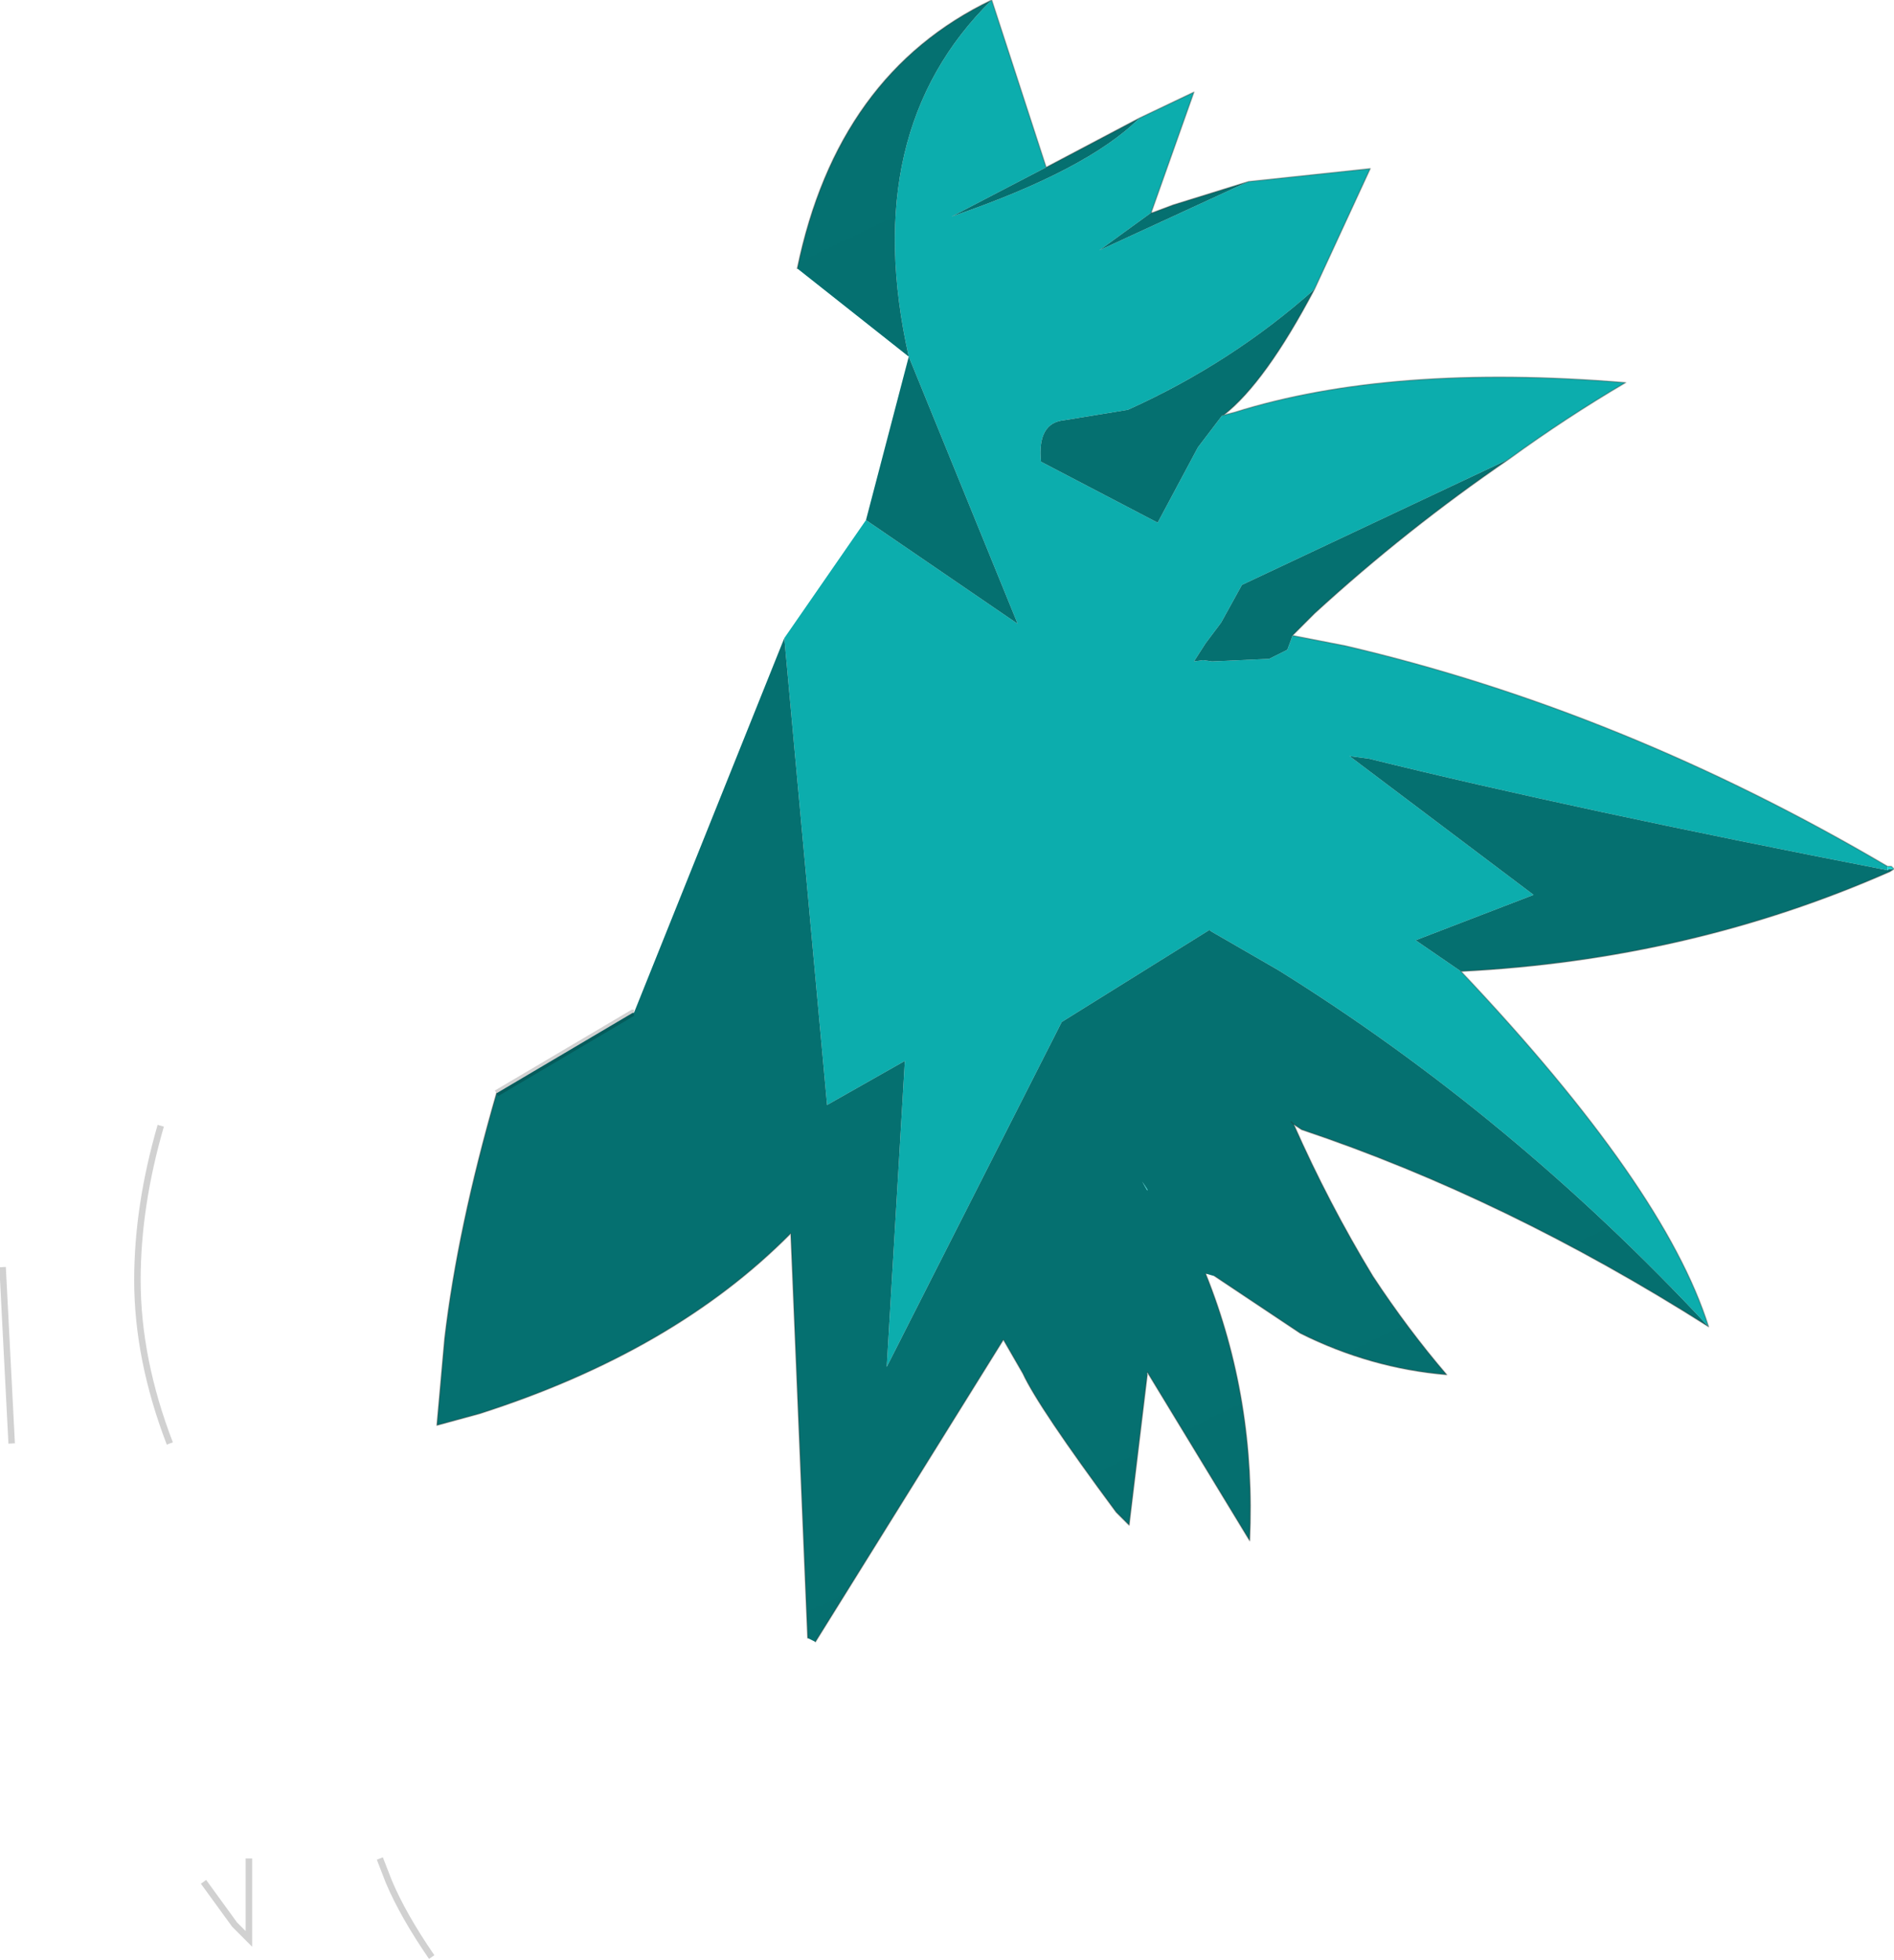 <?xml version="1.0" encoding="UTF-8" standalone="no"?>
<svg xmlns:xlink="http://www.w3.org/1999/xlink" height="75.55px" width="73.05px" xmlns="http://www.w3.org/2000/svg">
  <g transform="matrix(1.0, 0.0, 0.0, 1.0, -245.95, -179.3)">
    <path d="M246.4 234.95 L246.05 228.15 M252.5 234.95 Q251.25 231.7 251.25 228.65 251.25 225.8 252.15 222.7 M255.55 250.95 L255.55 254.05 255.0 253.5 253.8 251.85 M262.6 254.75 Q261.5 253.15 260.95 251.85 L260.6 250.95" fill="none" stroke="#000000" stroke-linecap="butt" stroke-linejoin="miter-clip" stroke-miterlimit="3.0" stroke-opacity="0.18" stroke-width="0.25"/>
    <path d="M264.7 231.05 L264.95 231.15 265.15 231.0 265.2 230.9 264.95 230.65 Q264.65 230.7 264.65 230.9 L264.7 231.05" fill="#b9493e" fill-rule="evenodd" stroke="none"/>
    <path d="M296.65 190.45 L298.8 185.8 294.1 186.3 288.35 188.95 290.35 187.5 292.0 182.85 289.9 183.85 Q287.9 185.85 282.65 187.65 L286.3 185.75 284.2 179.3 Q279.05 184.35 281.0 193.05 L285.2 203.35 279.35 199.35 276.2 203.9 277.85 221.9 280.85 220.2 280.15 232.0 286.9 218.7 292.6 215.15 292.65 215.2 295.25 216.7 Q304.25 222.3 311.85 230.45 310.15 225.05 302.3 216.75 L300.55 215.55 305.1 213.8 298.0 208.45 298.75 208.55 Q306.65 210.5 318.75 212.85 L318.75 212.7 Q308.55 206.7 297.85 204.2 L295.8 203.8 295.75 203.95 295.6 204.35 294.9 204.7 292.7 204.8 292.35 204.75 292.0 204.8 292.45 204.1 293.05 203.3 293.85 201.85 304.15 197.0 Q306.35 195.4 308.65 194.05 299.6 193.3 293.55 195.2 L293.15 195.3 293.1 195.3 292.15 196.55 290.6 199.45 286.1 197.1 Q285.95 195.6 287.0 195.5 L289.45 195.1 Q293.45 193.3 296.65 190.45" fill="#0cadad" fill-rule="evenodd" stroke="none"/>
    <path d="M296.65 190.45 Q293.45 193.3 289.45 195.1 L287.0 195.5 Q285.95 195.6 286.1 197.1 L290.6 199.45 292.15 196.55 293.1 195.3 293.15 195.3 Q294.75 194.05 296.65 190.45 M304.15 197.0 L293.85 201.85 293.05 203.3 292.45 204.1 292.0 204.8 292.35 204.75 292.7 204.8 294.9 204.7 295.6 204.35 295.75 203.95 295.8 203.8 296.65 202.95 Q300.2 199.7 304.15 197.0 M318.75 212.85 Q306.65 210.5 298.75 208.55 L298.0 208.45 305.1 213.8 300.55 215.55 302.3 216.75 Q311.15 216.3 318.85 212.9 L319.0 212.8 318.8 212.8 318.75 212.85 M311.85 230.45 Q304.25 222.3 295.25 216.7 L292.65 215.2 292.6 215.15 286.9 218.7 280.15 232.0 280.85 220.2 277.85 221.9 276.2 203.9 270.4 218.35 270.35 218.35 265.1 221.45 Q263.6 226.65 263.1 230.9 L262.8 234.25 264.45 233.8 Q271.95 231.4 276.45 226.85 L277.1 242.45 277.4 242.6 284.65 230.95 285.4 232.25 Q286.0 233.55 289.0 237.6 L289.5 238.1 290.2 232.3 290.2 232.2 294.15 238.7 Q294.4 233.25 292.45 228.4 L292.8 228.5 296.1 230.7 Q298.8 232.05 301.75 232.3 300.25 230.55 298.9 228.5 297.2 225.7 295.85 222.65 L296.15 222.85 Q304.05 225.5 311.85 230.45 M279.35 199.35 L285.2 203.35 281.0 193.05 Q279.05 184.35 284.2 179.3 278.25 182.15 276.7 189.65 L281.0 193.05 279.35 199.35 M286.3 185.75 L282.65 187.65 Q287.9 185.85 289.9 183.85 L286.3 185.75 M290.35 187.5 L288.35 188.95 294.1 186.3 291.2 187.2 290.4 187.5 290.35 187.5 M290.2 225.2 L290.2 225.15 290.0 224.85 290.2 225.2 M295.85 222.65 L295.75 222.55 295.85 222.65" fill="url(#gradient0)" fill-rule="evenodd" stroke="none"/>
    <path d="M318.75 212.7 L318.75 212.85 318.8 212.8 319.0 212.8 318.9 212.7 318.75 212.7 M290.2 225.2 L290.0 224.85 290.2 225.15 290.2 225.2" fill="url(#gradient1)" fill-rule="evenodd" stroke="none"/>
    <path d="M294.1 186.3 L298.8 185.8 296.65 190.45 Q294.75 194.05 293.15 195.3 L293.55 195.2 Q299.6 193.3 308.65 194.05 306.35 195.4 304.15 197.0 300.2 199.7 296.65 202.95 L295.8 203.8 297.85 204.2 Q308.55 206.7 318.75 212.7 L318.9 212.7 319.0 212.8 318.85 212.9 Q311.15 216.3 302.3 216.75 310.15 225.05 311.85 230.45 304.05 225.5 296.15 222.85 L295.85 222.65 Q297.2 225.7 298.9 228.5 300.25 230.55 301.75 232.3 298.8 232.05 296.1 230.7 L292.8 228.5 M293.1 195.3 L293.15 195.3 M284.2 179.3 L286.3 185.75 289.9 183.85 292.0 182.85 290.35 187.5 290.4 187.5 291.2 187.2 294.1 186.3 M265.1 221.45 Q263.6 226.65 263.1 230.9 L262.8 234.25 264.45 233.8 Q271.95 231.4 276.45 226.85 L277.1 242.45 M277.4 242.6 L284.65 230.95 285.4 232.25 Q286.0 233.55 289.0 237.6 L289.5 238.1 290.2 232.3 M290.2 232.2 L294.15 238.7 Q294.4 233.25 292.45 228.4 M276.7 189.65 Q278.25 182.15 284.2 179.3 M295.75 222.55 L295.85 222.65" fill="none" stroke="#332720" stroke-linecap="round" stroke-linejoin="round" stroke-opacity="0.302" stroke-width="0.05"/>
    <path d="M270.4 218.35 L270.35 218.35 265.1 221.45" fill="none" stroke="#000000" stroke-linecap="butt" stroke-linejoin="miter-clip" stroke-miterlimit="3.0" stroke-opacity="0.18" stroke-width="0.25"/>
  </g>
  <defs>
    <linearGradient gradientTransform="matrix(0.802, 1.302, -1.214, 0.582, 294.55, -288.35)" gradientUnits="userSpaceOnUse" id="gradient0" spreadMethod="pad" x1="-819.2" x2="819.2">
      <stop offset="0.0" stop-color="#0b9494"/>
      <stop offset="1.0" stop-color="#025f5f"/>
    </linearGradient>
    <linearGradient gradientTransform="matrix(-0.018, 0.009, -0.021, -0.034, 282.35, 210.0)" gradientUnits="userSpaceOnUse" id="gradient1" spreadMethod="pad" x1="-819.2" x2="819.2">
      <stop offset="0.0" stop-color="#10d7d7"/>
      <stop offset="1.0" stop-color="#0b9e9e"/>
    </linearGradient>
  </defs>
</svg>
